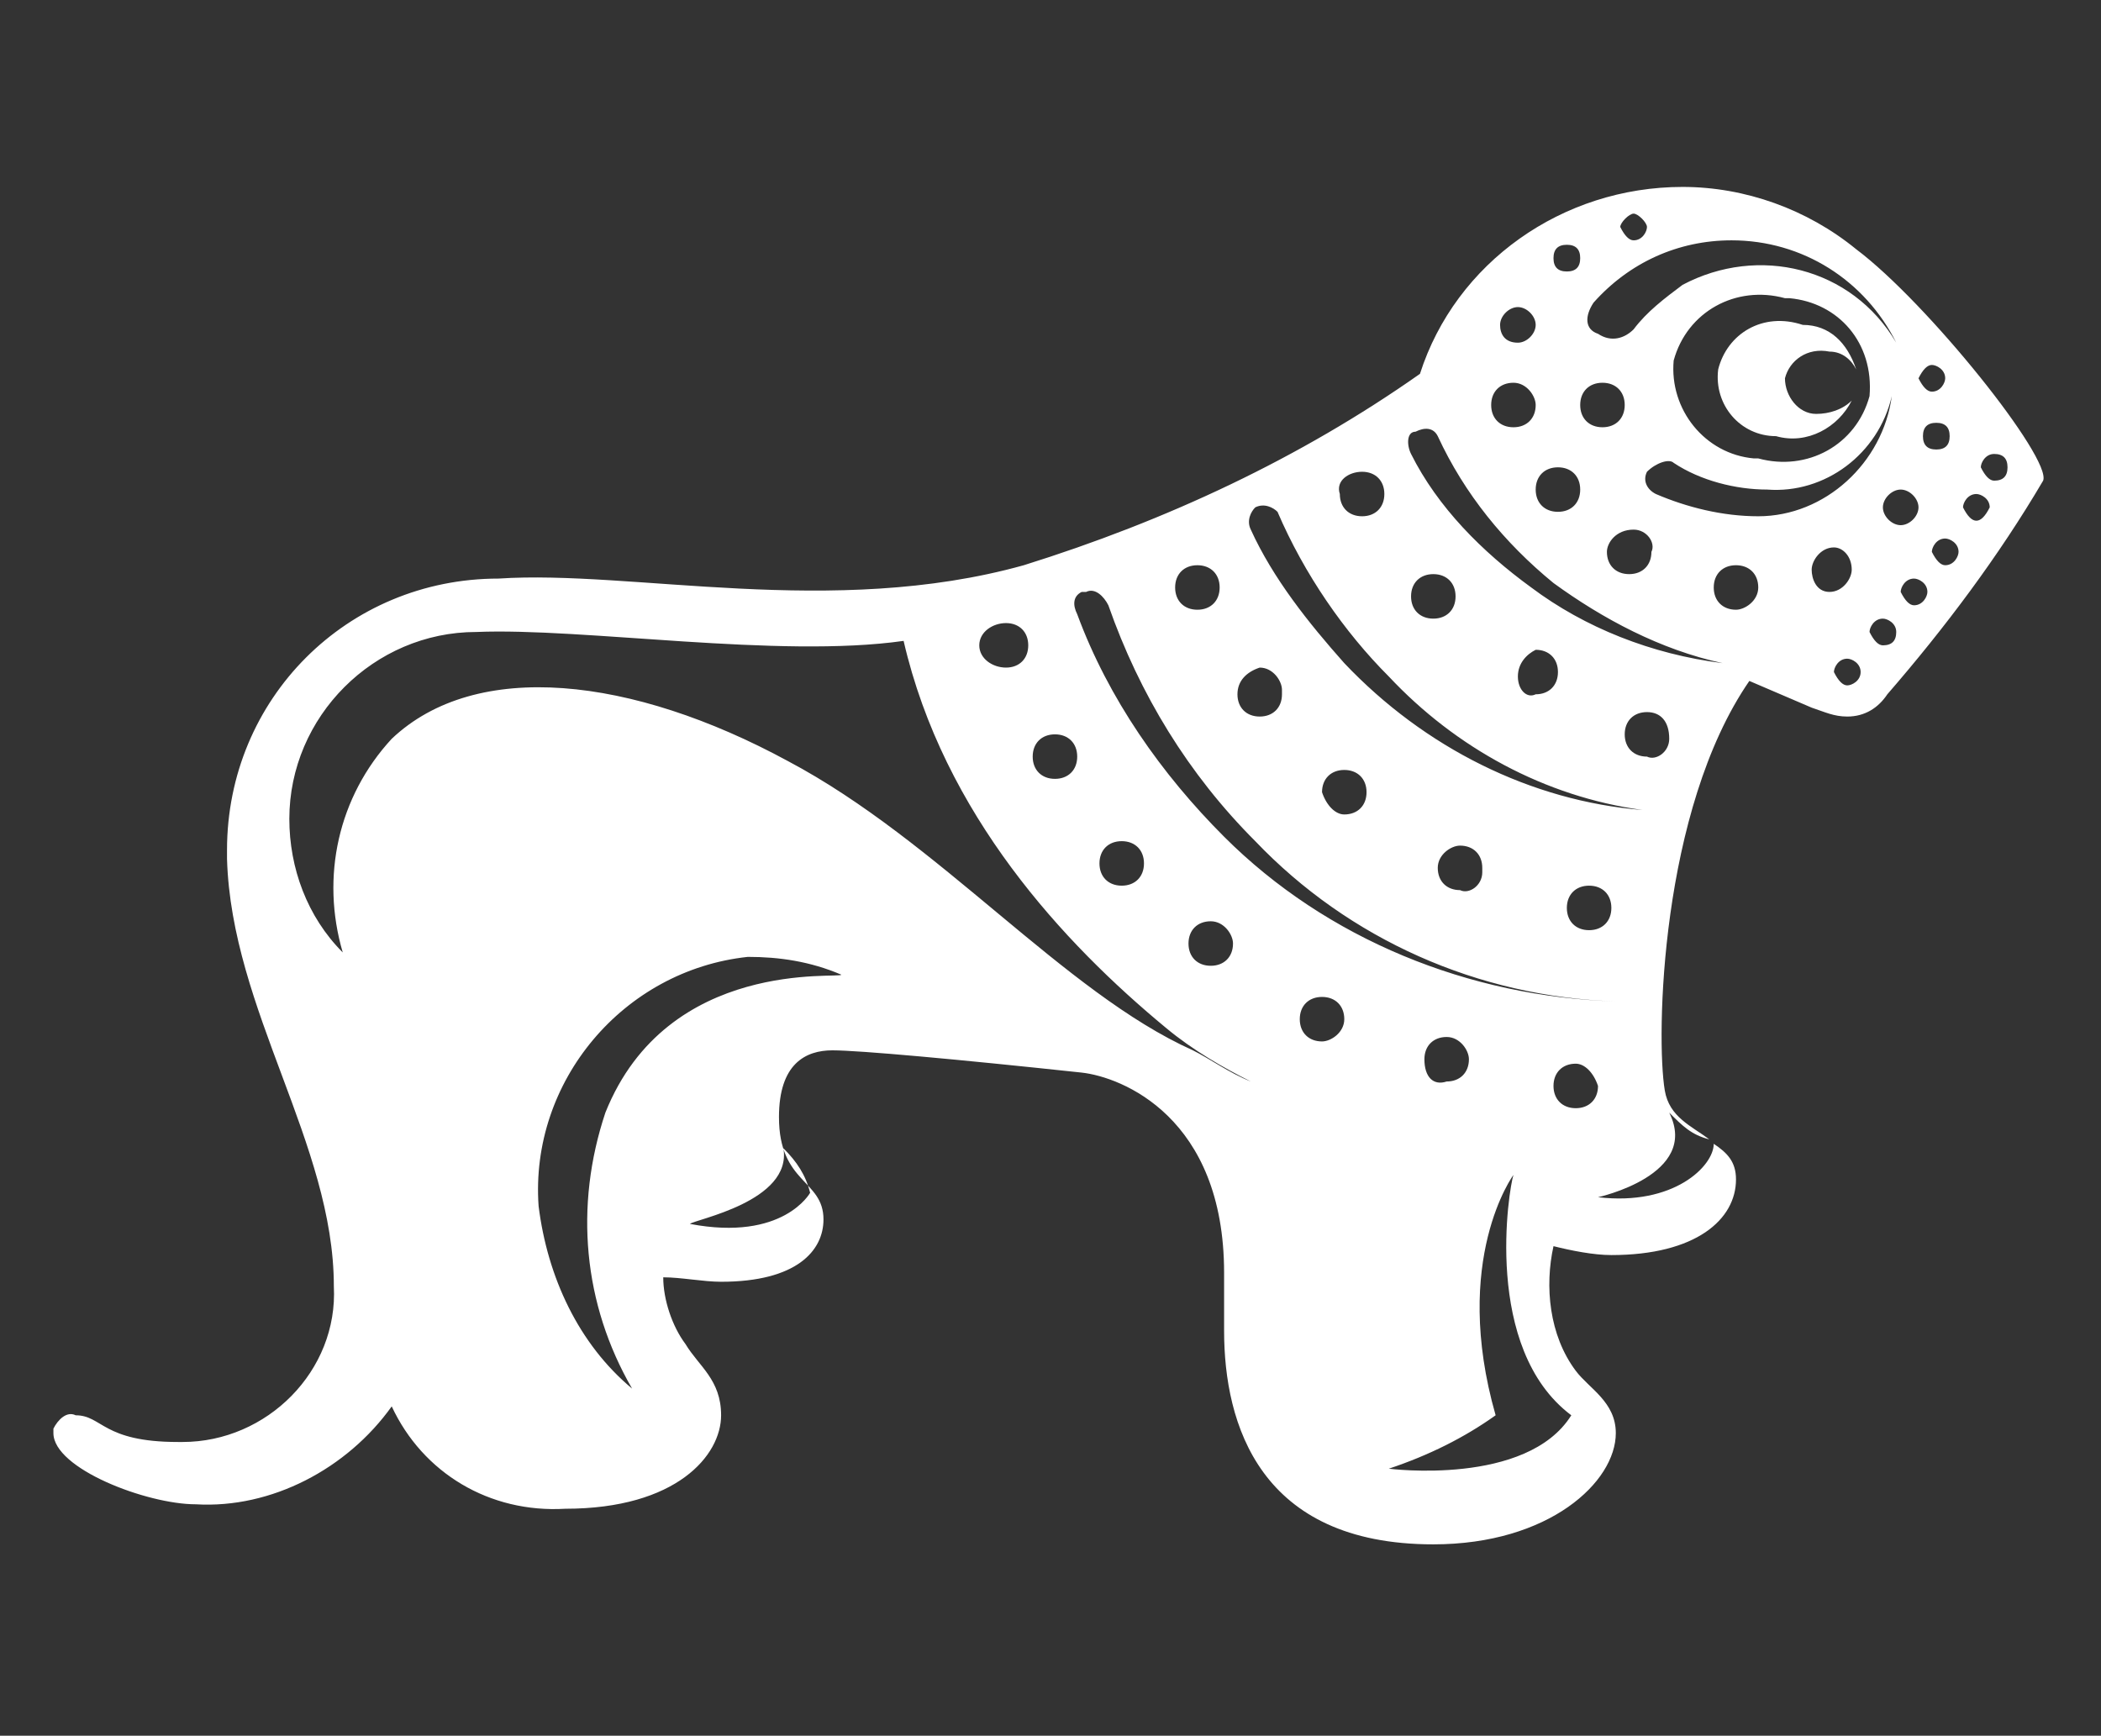 <?xml version="1.0" encoding="utf-8"?>
<!-- Generator: Adobe Illustrator 24.0.1, SVG Export Plug-In . SVG Version: 6.00 Build 0)  -->
<svg version="1.1" id="Layer_1" xmlns="http://www.w3.org/2000/svg" xmlns:xlink="http://www.w3.org/1999/xlink" x="0px" y="0px"
	 viewBox="0 0 47.2 39" style="enable-background:new 0 0 47.2 39;" xml:space="preserve">
<rect x="0" y="0" width="47.2" height="39" fill="#333333" stroke="none"/>
<style type="text/css">
	.st0{fill:#FFFFFF;}
</style>
<g>
	<path class="st0" d="M38.6,8.3C38.6,8.3,38.6,8.3,38.6,8.3c-0.1,0.8,0.5,1.5,1.3,1.5c0.7,0.2,1.4-0.2,1.7-0.8
		c-0.2,0.2-0.5,0.3-0.8,0.3c-0.4,0-0.7-0.4-0.7-0.8c0.1-0.4,0.5-0.7,1-0.6c0.3,0,0.5,0.2,0.6,0.4c-0.2-0.6-0.6-1-1.2-1
		C39.6,7,38.8,7.5,38.6,8.3z"/>
	<path class="st0" d="M41.7,5.6c-1.1-0.9-2.5-1.4-3.9-1.4c-2.7,0-5.1,1.7-5.9,4.2c-2.7,1.9-5.7,3.3-8.9,4.3
		c-4.3,1.2-8.8,0.1-11.8,0.3c-3.4,0-6.1,2.7-6.1,6.1c0,0.1,0,0.2,0,0.2c0.1,3.4,2.4,6.4,2.4,9.6c0.1,1.9-1.5,3.5-3.4,3.5
		c0,0,0,0-0.1,0c-1.7,0-1.7-0.6-2.3-0.6c-0.2-0.1-0.4,0.1-0.5,0.3c0,0,0,0.1,0,0.1c0,0.8,2.1,1.6,3.2,1.6c1.7,0.1,3.4-0.8,4.4-2.2
		c0.7,1.5,2.2,2.4,3.9,2.3c2.5,0,3.5-1.2,3.5-2.1c0-0.8-0.5-1.1-0.8-1.6c-0.3-0.4-0.5-1-0.5-1.5c0.4,0,0.9,0.1,1.3,0.1
		c1.7,0,2.3-0.7,2.3-1.4c0-0.9-1-0.8-1-2.3c0-1.2,0.6-1.5,1.2-1.5c0.6,0,2.8,0.2,5.6,0.5c0.9,0.1,3.2,1,3.2,4.5v1.3
		c0,2.1,0.8,4.8,4.7,4.8c2.6,0,4.1-1.4,4.1-2.5c0-0.7-0.6-1-0.9-1.4c-0.6-0.8-0.7-1.9-0.5-2.8c0.4,0.1,0.9,0.2,1.3,0.2
		c1.9,0,2.8-0.8,2.8-1.7c0-0.4-0.2-0.6-0.5-0.8c0,0.5-0.9,1.4-2.6,1.2c0,0,2.3-0.5,1.6-1.9c0,0,0,0,0,0v0c0,0,0,0,0,0
		c0.3,0.3,0.5,0.5,0.9,0.6c-0.4-0.3-0.9-0.5-1-1.1c-0.2-1.2-0.1-6.3,1.9-9.2l1.4,0.6c0.3,0.1,0.5,0.2,0.8,0.2c0.4,0,0.7-0.2,0.9-0.5
		c1.3-1.5,2.5-3.1,3.5-4.8C46.1,10.3,43.3,6.8,41.7,5.6z M43.4,8.2c0.1,0,0.3,0.1,0.3,0.3c0,0.1-0.1,0.3-0.3,0.3
		c-0.1,0-0.2-0.1-0.3-0.3C43.2,8.3,43.3,8.2,43.4,8.2z M43.5,9.5c0.2,0,0.3,0.1,0.3,0.3c0,0.2-0.1,0.3-0.3,0.3s-0.3-0.1-0.3-0.3
		C43.2,9.6,43.3,9.5,43.5,9.5z M36.7,4.8C36.8,4.8,37,5,37,5.1c0,0.1-0.1,0.3-0.3,0.3c-0.1,0-0.2-0.1-0.3-0.3
		C36.4,5,36.6,4.8,36.7,4.8z M35.8,6.8C35.8,6.8,35.8,6.8,35.8,6.8c0.8-0.9,1.9-1.4,3.1-1.4c1.6,0,3,0.9,3.7,2.3c0,0,0,0,0,0v0
		c0,0,0,0,0,0c-1-1.7-3.1-2.2-4.8-1.3c-0.4,0.3-0.8,0.6-1.1,1c-0.2,0.2-0.5,0.3-0.8,0.1C35.6,7.4,35.6,7.1,35.8,6.8z M42,8.9
		c-0.3,1.1-1.4,1.7-2.5,1.4c0,0,0,0-0.1,0c-1.1-0.1-1.9-1.1-1.8-2.2C37.9,7,39,6.4,40.1,6.7l0,0c0,0,0,0,0.1,0
		C41.3,6.8,42.1,7.7,42,8.9z M36.7,11.9c0.3,0,0.5,0.3,0.4,0.5c0,0.3-0.2,0.5-0.5,0.5s-0.5-0.2-0.5-0.5
		C36.1,12.2,36.3,11.9,36.7,11.9C36.7,11.9,36.7,11.9,36.7,11.9z M36,8.6c0.3,0,0.5,0.2,0.5,0.5c0,0.3-0.2,0.5-0.5,0.5
		s-0.5-0.2-0.5-0.5S35.7,8.6,36,8.6z M35.2,5.5c0.2,0,0.3,0.1,0.3,0.3s-0.1,0.3-0.3,0.3c-0.2,0-0.3-0.1-0.3-0.3
		C34.9,5.6,35,5.5,35.2,5.5z M35,10.5c0.3,0,0.5,0.2,0.5,0.5c0,0.3-0.2,0.5-0.5,0.5s-0.5-0.2-0.5-0.5S34.7,10.5,35,10.5z M33.7,7.3
		c0-0.2,0.2-0.4,0.4-0.4c0.2,0,0.4,0.2,0.4,0.4c0,0,0,0,0,0c0,0.2-0.2,0.4-0.4,0.4C33.8,7.7,33.7,7.5,33.7,7.3L33.7,7.3z M34,8.6
		c0.3,0,0.5,0.3,0.5,0.5c0,0.3-0.2,0.5-0.5,0.5s-0.5-0.2-0.5-0.5S33.7,8.6,34,8.6z M30.6,10.6c0.3,0,0.5,0.2,0.5,0.5
		s-0.2,0.5-0.5,0.5c-0.3,0-0.5-0.2-0.5-0.5C30,10.8,30.3,10.6,30.6,10.6z M28.3,15c0.3,0,0.5,0.3,0.5,0.5c0,0,0,0,0,0.1
		c0,0.3-0.2,0.5-0.5,0.5v0c-0.3,0-0.5-0.2-0.5-0.5C27.8,15.3,28,15.1,28.3,15z M26.4,13.2c0-0.3,0.2-0.5,0.5-0.5s0.5,0.2,0.5,0.5
		c0,0.3-0.2,0.5-0.5,0.5C26.6,13.7,26.4,13.5,26.4,13.2L26.4,13.2z M23.7,16.5c0.3,0,0.5,0.2,0.5,0.5c0,0.3-0.2,0.5-0.5,0.5
		s-0.5-0.2-0.5-0.5S23.4,16.5,23.7,16.5z M22.6,14C22.6,14,22.6,14,22.6,14c0.3,0,0.5,0.2,0.5,0.5c0,0.3-0.2,0.5-0.5,0.5
		S22,14.8,22,14.5S22.3,14,22.6,14z M17.6,25.8c0.3,0.3,0.5,0.6,0.6,1c0,0-0.6,1.1-2.7,0.7C15.6,27.4,17.8,27,17.6,25.8z M13.6,25
		c-0.7,2.1-0.5,4.3,0.6,6.2c0,0,0,0,0,0h0c0,0,0,0,0,0c-1.2-1-1.9-2.5-2.1-4.1c-0.2-2.8,1.9-5.3,4.7-5.6c0.7,0,1.4,0.1,2.1,0.4
		C18.9,22,15,21.5,13.6,25z M28.1,24.3c-0.5-0.2-0.9-0.5-1.3-0.7c-2.9-1.3-5.7-4.7-9.1-6.5c-3.5-1.9-7-2.3-8.9-0.5
		c-1.2,1.3-1.6,3.1-1.1,4.8v0c-0.8-0.8-1.2-1.9-1.2-3c0-2.3,1.9-4.2,4.2-4.2c2.4-0.1,6.8,0.6,9.6,0.2c0.9,3.9,3.6,6.8,5.9,8.7
		C26.8,23.6,27.5,24,28.1,24.3c0.3,0.2,0.6,0.3,0.8,0.4C28.7,24.6,28.4,24.5,28.1,24.3z M24.7,19.4c0-0.3,0.2-0.5,0.5-0.5
		c0.3,0,0.5,0.2,0.5,0.5c0,0.3-0.2,0.5-0.5,0.5S24.7,19.7,24.7,19.4z M26.7,21.2c0-0.3,0.2-0.5,0.5-0.5c0.3,0,0.5,0.3,0.5,0.5
		c0,0.3-0.2,0.5-0.5,0.5S26.7,21.5,26.7,21.2z M29.7,23.4c-0.3,0-0.5-0.2-0.5-0.5s0.2-0.5,0.5-0.5c0.3,0,0.5,0.2,0.5,0.5
		C30.2,23.2,29.9,23.4,29.7,23.4z M35.3,31.8c-1,1.6-4.1,1.2-4.1,1.2c0.9-0.3,1.7-0.7,2.4-1.2c-1-3.5,0.4-5.4,0.4-5.4h0
		C33.9,26.7,33.3,30.3,35.3,31.8z M32,23.8c0-0.3,0.2-0.5,0.5-0.5c0.3,0,0.5,0.3,0.5,0.5c0,0,0,0,0,0c0,0.3-0.2,0.5-0.5,0.5
		C32.2,24.4,32,24.2,32,23.8C32,23.9,32,23.9,32,23.8z M35.9,24.4c0,0.3-0.2,0.5-0.5,0.5s-0.5-0.2-0.5-0.5c0-0.3,0.2-0.5,0.5-0.5
		C35.6,23.9,35.8,24.1,35.9,24.4L35.9,24.4z M27.5,18.8c-1.4-1.4-2.6-3.1-3.3-5c-0.1-0.2-0.1-0.4,0.1-0.5c0,0,0.1,0,0.1,0
		c0.2-0.1,0.4,0.1,0.5,0.3c0,0,0,0,0,0c0.7,2,1.8,3.8,3.3,5.3c2.1,2.2,5,3.5,8.1,3.6C33,22.4,29.8,21.1,27.5,18.8z M29.7,17.8
		c0-0.3,0.2-0.5,0.5-0.5c0.3,0,0.5,0.2,0.5,0.5c0,0.3-0.2,0.5-0.5,0.5C30,18.3,29.8,18.1,29.7,17.8z M32.3,19.5
		c0-0.3,0.3-0.5,0.5-0.5v0c0,0,0,0,0,0c0.3,0,0.5,0.2,0.5,0.5c0,0,0,0.1,0,0.1c0,0.3-0.3,0.5-0.5,0.4c0,0,0,0,0,0
		C32.5,20,32.3,19.8,32.3,19.5z M35.7,20.9c-0.3,0-0.5-0.2-0.5-0.5s0.2-0.5,0.5-0.5c0,0,0,0,0,0c0.3,0,0.5,0.2,0.5,0.5
		C36.2,20.7,36,20.9,35.7,20.9z M30.2,14.9c-0.8-0.9-1.6-1.9-2.1-3c-0.1-0.2,0-0.4,0.1-0.5c0.2-0.1,0.4,0,0.5,0.1
		c0.6,1.4,1.5,2.7,2.5,3.7c1.5,1.6,3.5,2.7,5.7,3C34.4,18,32,16.8,30.2,14.9z M31.7,13.4c0-0.3,0.2-0.5,0.5-0.5
		c0.3,0,0.5,0.2,0.5,0.5s-0.2,0.5-0.5,0.5C31.9,13.9,31.7,13.7,31.7,13.4z M34.1,15.2c0-0.3,0.2-0.5,0.4-0.6c0.3,0,0.5,0.2,0.5,0.5
		c0,0.3-0.2,0.5-0.5,0.5C34.3,15.7,34.1,15.5,34.1,15.2z M37.5,16.6c0,0.3-0.3,0.5-0.5,0.4c-0.3,0-0.5-0.2-0.5-0.5
		c0-0.3,0.2-0.5,0.5-0.5v0c0,0,0,0,0,0C37.3,16,37.5,16.2,37.5,16.6C37.5,16.5,37.5,16.5,37.5,16.6z M38.7,14.9
		c-1.6-0.2-3.1-0.8-4.3-1.7c-1.1-0.8-2.1-1.8-2.7-3c-0.1-0.2-0.1-0.5,0.1-0.5c0.2-0.1,0.4-0.1,0.5,0.1c0,0,0,0,0,0
		c0.6,1.3,1.5,2.4,2.6,3.3C36,13.9,37.3,14.6,38.7,14.9L38.7,14.9z M39,13.7c-0.3,0-0.5-0.2-0.5-0.5s0.2-0.5,0.5-0.5
		c0.3,0,0.5,0.2,0.5,0.5C39.5,13.5,39.2,13.7,39,13.7z M39.5,11.6c-0.8,0-1.6-0.2-2.3-0.5c-0.2-0.1-0.3-0.3-0.2-0.5
		c0.2-0.2,0.5-0.3,0.6-0.2l0,0c0.6,0.4,1.4,0.6,2.1,0.6c1.3,0.1,2.5-0.8,2.8-2.1C42.3,10.4,41,11.6,39.5,11.6z M40.7,12.8
		c0-0.2,0.2-0.5,0.5-0.5c0,0,0,0,0,0c0.2,0,0.4,0.2,0.4,0.5c0,0.2-0.2,0.5-0.5,0.5S40.7,13,40.7,12.8z M41.5,15.4
		c-0.1,0-0.2-0.1-0.3-0.3c0-0.1,0.1-0.3,0.3-0.3c0.1,0,0.3,0.1,0.3,0.3S41.6,15.4,41.5,15.4z M42.3,14.5c-0.1,0-0.2-0.1-0.3-0.3
		c0-0.1,0.1-0.3,0.3-0.3c0.1,0,0.3,0.1,0.3,0.3C42.6,14.4,42.5,14.5,42.3,14.5z M42.3,11.4c0-0.2,0.2-0.4,0.4-0.4c0,0,0,0,0,0
		c0.2,0,0.4,0.2,0.4,0.4c0,0.2-0.2,0.4-0.4,0.4C42.5,11.8,42.3,11.6,42.3,11.4z M43,13.6c-0.1,0-0.2-0.1-0.3-0.3
		c0-0.1,0.1-0.3,0.3-0.3c0.1,0,0.3,0.1,0.3,0.3C43.3,13.4,43.2,13.6,43,13.6z M43.7,12.7c-0.1,0-0.2-0.1-0.3-0.3
		c0-0.1,0.1-0.3,0.3-0.3c0.1,0,0.3,0.1,0.3,0.3C44,12.5,43.9,12.7,43.7,12.7z M44.4,11.7c-0.1,0-0.2-0.1-0.3-0.3
		c0-0.1,0.1-0.3,0.3-0.3c0.1,0,0.3,0.1,0.3,0.3C44.6,11.6,44.5,11.7,44.4,11.7z M44.8,10.8c-0.1,0-0.2-0.1-0.3-0.3
		c0-0.1,0.1-0.3,0.3-0.3s0.3,0.1,0.3,0.3S45,10.8,44.8,10.8z"/>
</g>
</svg>

